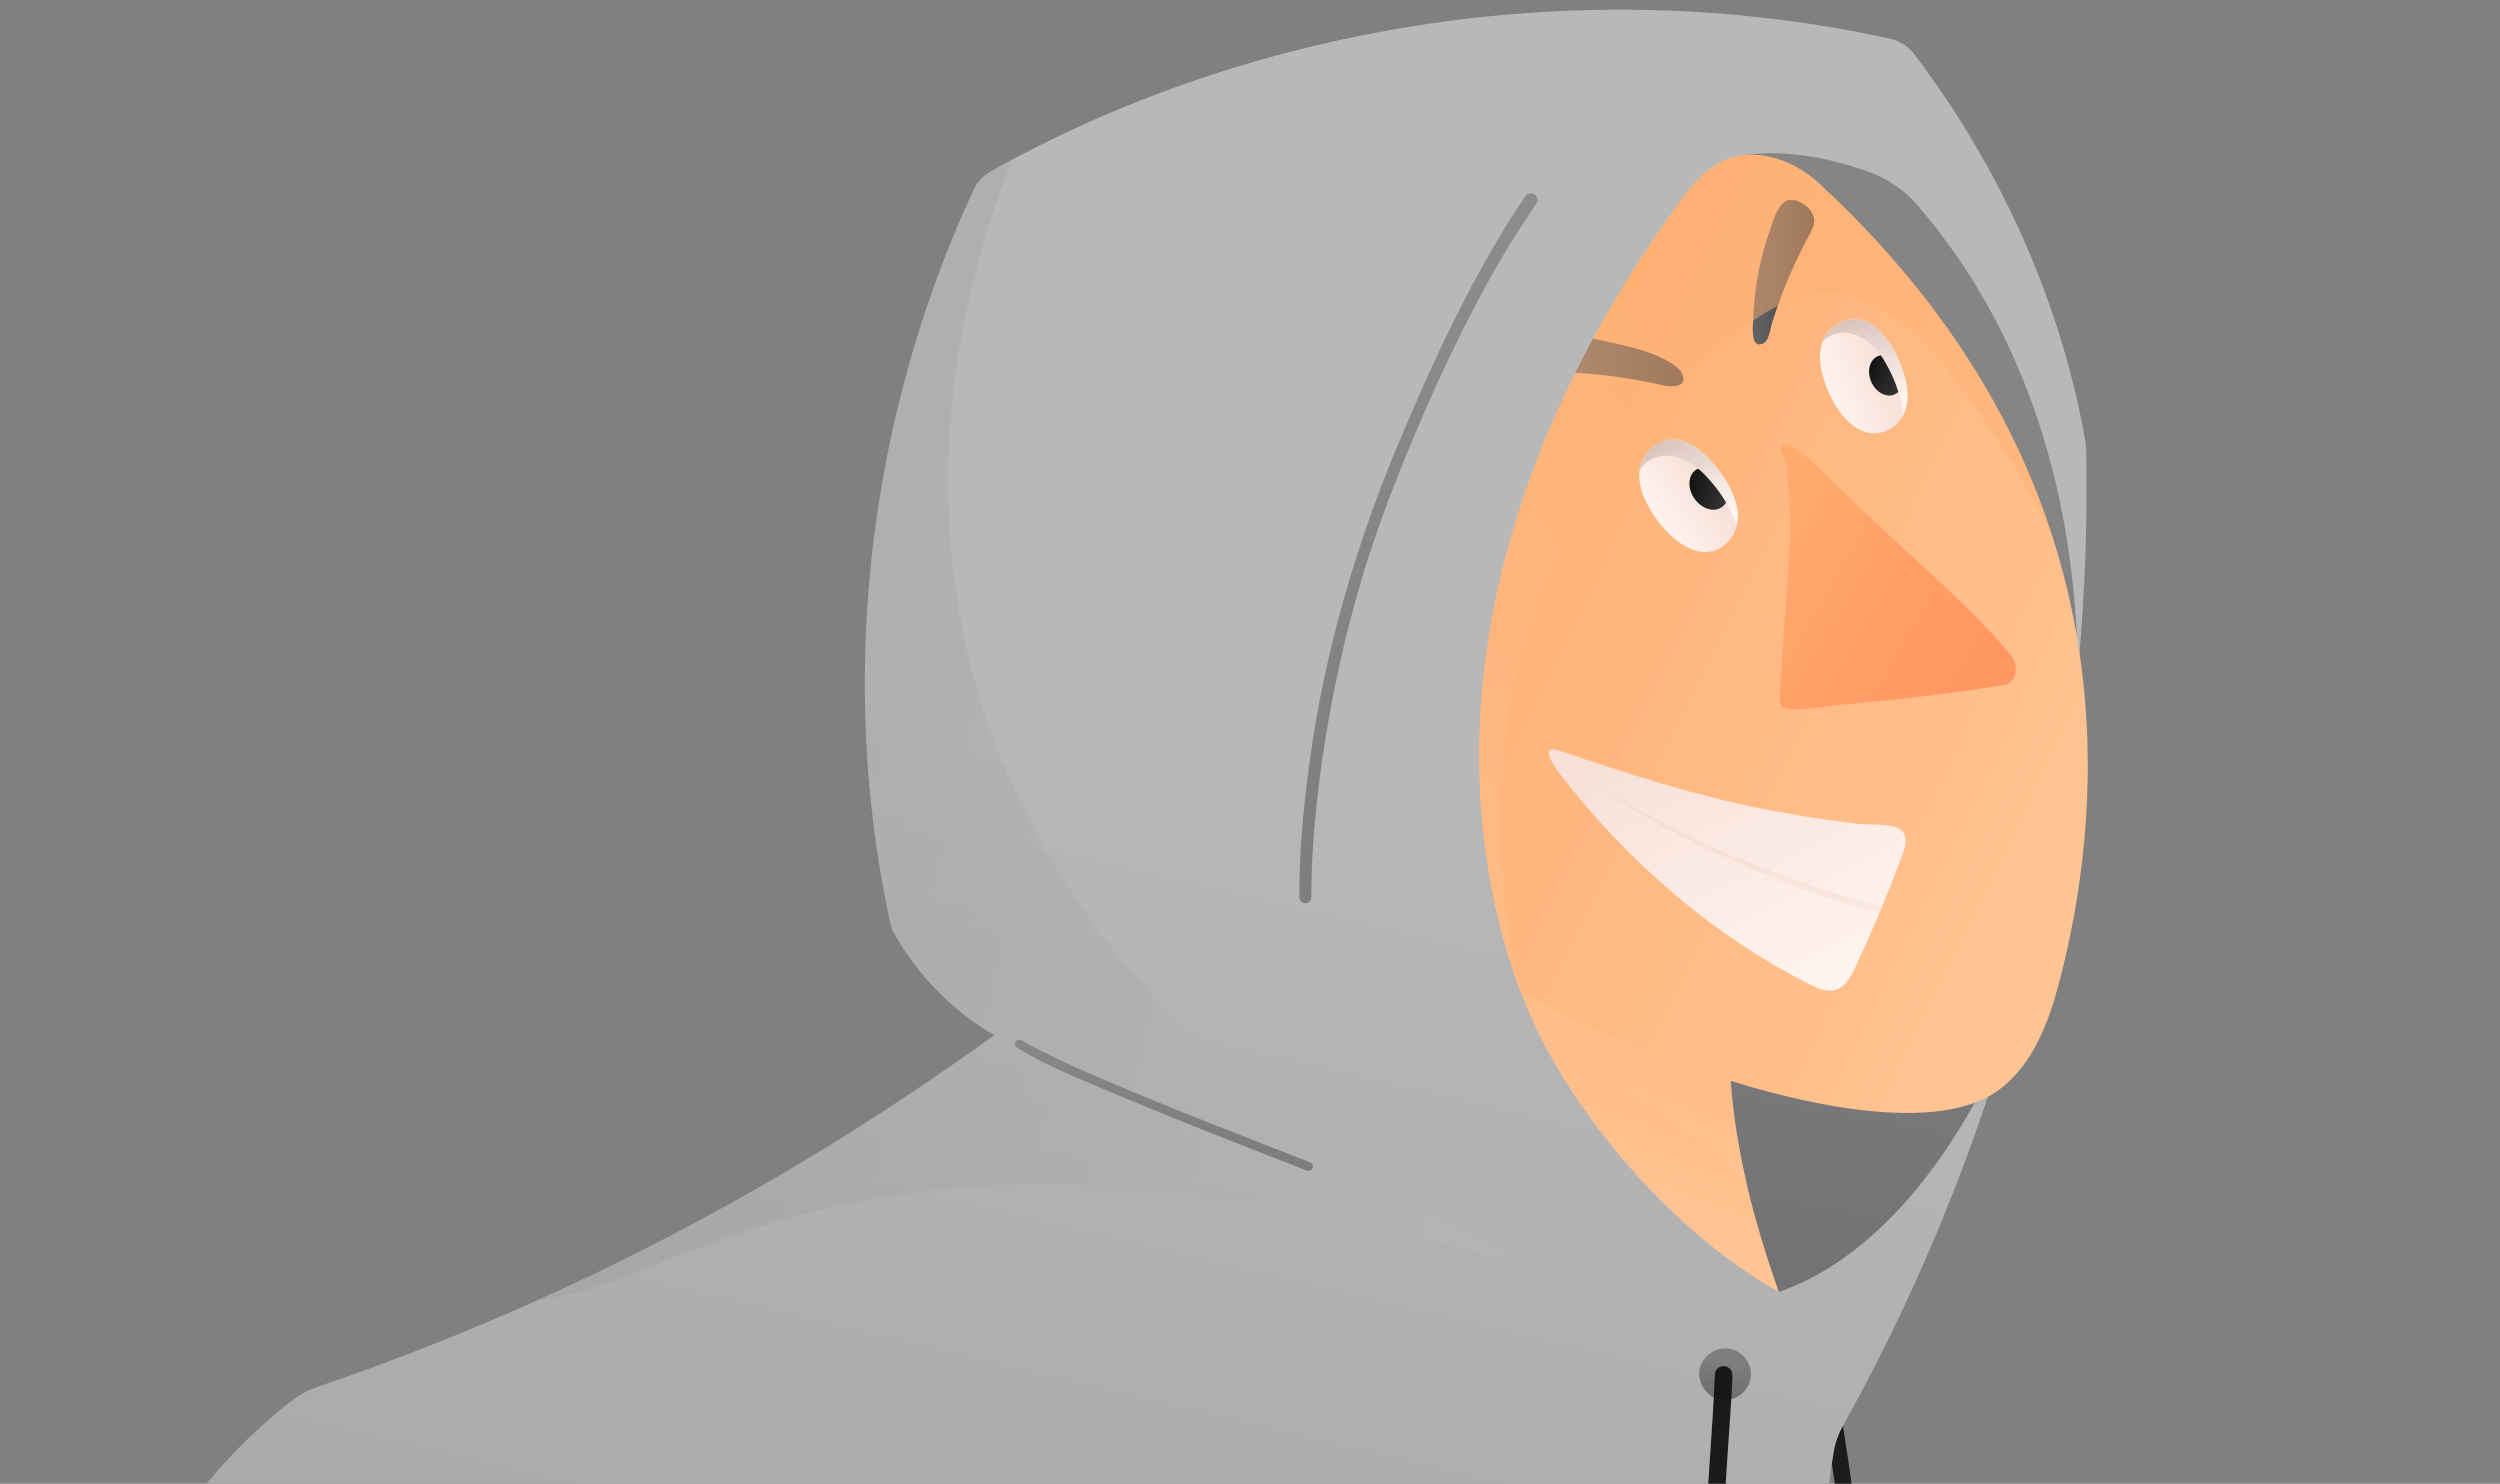 <svg width="123" height="73" viewBox="0 0 123 73" fill="none" xmlns="http://www.w3.org/2000/svg">
<rect x="0" y="0" width="123" height="73" fill="#808080" stroke="none"/>
<path opacity="0.97" d="M93.025 100.67C92.991 96.03 92.78 91.393 92.482 86.763C92.207 82.337 91.802 77.92 91.174 73.531C90.879 71.369 90.528 69.215 90.163 67.063C90.144 66.436 89.21 66.466 89.322 67.145C90.091 71.515 90.676 75.427 91.133 79.706C91.517 83.577 91.75 87.462 91.951 91.347C92.113 94.837 92.233 98.33 92.228 101.824C92.218 105.803 92.087 109.782 91.982 113.759C91.956 114.838 91.913 115.918 91.927 116.999C91.935 117.218 91.931 117.438 91.935 117.657C91.92 117.796 91.979 117.95 92.12 117.999C92.305 118.089 92.546 117.93 92.537 117.722C92.56 117.372 92.572 117.261 92.585 117.112C92.67 116.159 92.693 115.201 92.736 114.247C92.896 109.724 93.046 105.199 93.025 100.673V100.67Z" fill="url(#paint0_linear_28963_356184)"/>
<path d="M91.028 97.941C89.964 107.255 84.21 115.237 79.43 123.302C76.145 128.843 73.255 134.613 70.816 140.512C67.788 147.834 65.463 155.357 63.952 162.89C63.846 163.421 63.658 163.931 63.384 164.4C61.865 167.005 59.586 169.163 56.894 170.525C54.238 171.869 51.193 172.431 47.959 172.301C47.596 172.287 47.229 172.264 46.861 172.232C46.379 172.565 45.882 172.871 45.366 173.153C44.642 173.547 43.886 173.894 43.102 174.191C41.467 174.813 39.706 175.221 37.839 175.424C37.602 175.45 37.361 175.451 37.122 175.437C18.938 174.181 1.097 168.285 -14.059 158.186C-14.483 157.905 -14.831 157.52 -15.063 157.068C-18.983 149.441 -17.891 140.032 -14.917 131.937C-13.857 129.049 -12.579 126.251 -11.229 123.484C-8.679 118.261 -5.871 113.146 -3.774 107.728C-1.117 100.868 0.372 93.61 2.823 86.673C5.18 79.994 8.604 73.424 14.292 68.959C14.716 68.625 15.199 68.373 15.71 68.199C19.312 66.973 22.856 65.58 26.341 64.018C34.188 60.502 41.731 56.137 48.919 50.928C46.736 49.687 44.97 47.725 43.933 45.806C43.882 45.715 43.846 45.615 43.825 45.511C41.548 35.147 42.358 24.132 45.95 14.098C46.523 12.501 47.165 10.929 47.877 9.386C48.066 8.977 48.375 8.633 48.768 8.414C49.117 8.219 49.469 8.027 49.821 7.842C49.932 7.78 50.044 7.721 50.155 7.664C63.274 0.8 78.873 -1.21 92.988 1.906C93.461 2.01 93.882 2.276 94.175 2.662C98.519 8.355 101.448 15.102 102.591 21.666C102.622 21.843 102.638 22.023 102.643 22.203C102.959 38.759 98.912 55.379 90.669 70.159C90.46 70.536 90.311 70.943 90.232 71.366C88.652 80.079 92.035 89.104 91.026 97.936L91.028 97.941Z" fill="url(#paint1_linear_28963_356184)"/>
<path style="mix-blend-mode:multiply" opacity="0.26" d="M76.944 62.972C51.569 54.73 39.876 59.091 31.175 62.662C29.639 63.293 27.987 63.707 26.342 64.023C34.189 60.508 41.732 56.143 48.92 50.933C46.737 49.692 44.971 47.73 43.934 45.811C43.884 45.72 43.848 45.62 43.826 45.517C41.549 35.153 42.359 24.137 45.952 14.104C46.525 12.506 47.166 10.934 47.879 9.392C48.067 8.982 48.376 8.638 48.769 8.419C49.118 8.224 49.47 8.033 49.822 7.848C43.812 22.721 43.203 47.598 76.942 62.968L76.944 62.972Z" fill="url(#paint2_linear_28963_356184)"/>
<path style="mix-blend-mode:multiply" opacity="0.26" d="M78.854 63.738C78.212 63.497 77.575 63.24 76.943 62.972C77.58 63.227 78.217 63.483 78.854 63.738Z" fill="url(#paint3_linear_28963_356184)"/>
<path style="mix-blend-mode:multiply" opacity="0.63" d="M86.109 67.914C85.956 68.543 85.265 68.987 84.629 68.862C83.994 68.739 83.519 68.068 83.611 67.43C83.704 66.789 84.351 66.282 84.995 66.344C85.638 66.406 86.321 67.051 86.109 67.914Z" fill="url(#paint4_linear_28963_356184)"/>
<path style="mix-blend-mode:multiply" opacity="0.58" d="M85.816 7.634C87.549 7.35 89.8 7.679 91.946 8.456C92.862 8.786 93.685 9.341 94.322 10.078C99.797 16.413 102.138 24.575 102.232 33.026C102.387 46.999 95.909 60.688 87.516 63.56C81.628 54.766 79.776 43.277 82.358 33.015C83.333 29.138 84.914 25.438 85.947 21.575C86.981 17.713 88.177 13.215 85.818 7.634H85.816Z" fill="url(#paint5_linear_28963_356184)"/>
<path d="M87.515 63.561C83.141 61.123 78.681 56.399 76.131 51.667C75.73 50.926 75.376 50.182 75.079 49.449C74.437 47.872 73.937 46.245 73.572 44.588C73.702 44.383 73.846 44.193 74.006 44.018C74.34 43.653 74.727 43.352 75.146 43.105C78.522 45.035 81.875 47.008 85.169 48.989C84.889 52.211 85.254 55.294 85.93 58.21C86.359 60.063 86.916 61.85 87.514 63.561H87.515Z" fill="url(#paint6_linear_28963_356184)"/>
<path style="mix-blend-mode:multiply" opacity="0.53" d="M85.932 58.211C83.16 55.388 79.802 53.14 76.131 51.669C75.73 50.927 75.376 50.184 75.079 49.45C74.437 47.873 73.937 46.246 73.572 44.589C73.702 44.384 73.846 44.194 74.006 44.019C74.34 43.654 74.727 43.353 75.146 43.105C78.522 45.036 81.875 47.009 85.169 48.99C84.889 52.212 85.254 55.295 85.93 58.211H85.932Z" fill="url(#paint7_linear_28963_356184)"/>
<path d="M101.355 48.164C100.824 50.238 100.035 52.404 98.298 53.655C94.249 56.568 83.538 53.128 77.41 50.135C76.532 49.706 75.668 49.251 74.814 48.771C74.81 48.758 74.806 48.748 74.801 48.735C74.299 47.401 73.896 46.035 73.585 44.647C73.51 44.313 73.439 43.976 73.375 43.638V43.635C73.267 43.072 73.174 42.505 73.097 41.937C73.025 41.41 72.966 40.88 72.917 40.347C72.58 36.547 72.871 32.678 73.696 28.952C74.512 25.27 75.828 21.722 77.511 18.342C77.791 17.777 78.084 17.219 78.384 16.664C79.6 14.419 80.974 12.255 82.461 10.182C83.215 9.129 84.096 8.032 85.354 7.716C86.808 7.351 88.401 8.008 89.501 9.026C93.566 12.784 96.463 16.661 98.486 20.489C99.068 21.587 99.575 22.681 100.021 23.767C100.386 24.66 100.708 25.55 100.99 26.43C103.794 35.195 102.634 43.185 101.358 48.165L101.355 48.164Z" fill="url(#paint8_linear_28963_356184)"/>
<path d="M87.083 16.317C87.016 16.581 86.915 16.844 86.7 16.919C86.09 17.134 86.252 15.954 86.26 15.672C86.278 15.033 86.34 14.395 86.445 13.764C86.579 12.959 86.785 12.166 87.059 11.397C87.236 10.898 87.507 9.702 88.254 9.837C88.742 9.925 89.336 10.429 89.254 10.971C89.222 11.184 89.115 11.377 89.012 11.567C88.522 12.469 88.09 13.401 87.72 14.357C87.53 14.847 87.357 15.341 87.198 15.842C87.159 15.965 87.129 16.142 87.083 16.317Z" fill="url(#paint9_linear_28963_356184)"/>
<path d="M81.863 18.967C80.434 18.638 78.978 18.428 77.51 18.343C77.79 17.778 78.083 17.22 78.382 16.665C78.721 16.732 79.062 16.803 79.399 16.881C80.413 17.117 81.58 17.369 82.441 18.024C82.571 18.122 82.698 18.235 82.767 18.399C83.057 19.085 82.171 19.038 81.862 18.967H81.863Z" fill="url(#paint10_linear_28963_356184)"/>
<path style="mix-blend-mode:multiply" opacity="0.49" d="M100.988 26.428C99.623 23.707 98.012 21.107 96.179 18.677C94.627 16.617 92.605 14.52 90.026 14.437C87.729 14.361 85.814 16.02 84.109 17.562C70.677 29.726 73.88 44.633 74.814 48.772C74.811 48.761 74.808 48.749 74.801 48.736C74.299 47.402 73.896 46.036 73.585 44.648C73.51 44.314 73.439 43.977 73.375 43.639V43.636C73.267 43.073 73.174 42.506 73.097 41.938C73.025 41.411 72.966 40.88 72.917 40.348C72.58 36.548 72.871 32.679 73.696 28.953C74.512 25.271 75.828 21.723 77.511 18.343C77.791 17.778 78.084 17.22 78.384 16.665C79.6 14.42 80.974 12.256 82.461 10.183C83.215 9.13 84.096 8.033 85.354 7.717C86.808 7.352 88.401 8.009 89.501 9.027C93.566 12.785 96.463 16.662 98.486 20.49C99.068 21.588 99.575 22.682 100.021 23.767C100.386 24.662 100.708 25.55 100.99 26.431L100.988 26.428Z" fill="url(#paint11_linear_28963_356184)"/>
<path d="M76.935 38.326C77.603 39.174 78.303 39.996 79.037 40.788C81.904 43.886 85.273 46.537 89.049 48.436C89.44 48.632 89.884 48.827 90.305 48.703C90.781 48.562 91.051 48.069 91.263 47.619C91.683 46.73 92.083 45.831 92.466 44.924C92.51 44.819 92.556 44.713 92.599 44.606C92.957 43.742 93.299 42.871 93.625 41.992C93.849 41.387 93.772 41.042 93.533 40.844C93.095 40.485 92.112 40.611 91.41 40.529C89.588 40.318 87.773 40.02 85.977 39.64C82.839 38.972 79.82 37.98 76.784 36.952C75.504 36.518 76.697 38.023 76.935 38.324V38.326Z" fill="url(#paint12_linear_28963_356184)"/>
<path style="mix-blend-mode:multiply" d="M77.081 37.77C78.207 38.561 79.373 39.306 80.57 39.986C82.651 41.171 84.817 42.219 87.037 43.113C88.155 43.565 89.29 43.974 90.441 44.331C91.106 44.537 91.782 44.75 92.463 44.925C92.507 44.821 92.553 44.714 92.596 44.608C92.425 44.563 92.255 44.518 92.085 44.472C91.445 44.295 90.809 44.107 90.176 43.904C87.869 43.165 85.59 42.317 83.409 41.26C81.241 40.208 79.15 39 77.138 37.674C77.076 37.633 77.022 37.731 77.079 37.77H77.081Z" fill="url(#paint13_linear_28963_356184)"/>
<path d="M87.557 34.382C87.551 34.283 87.557 34.182 87.564 34.084C87.724 31.737 87.885 29.391 88.045 27.045C88.116 26.028 88.083 25.044 87.985 24.023C87.934 23.49 87.95 22.696 87.651 22.226C87.507 22 87.79 21.737 88.011 21.866C89.008 22.449 89.874 23.438 90.714 24.229C91.646 25.106 92.571 25.987 93.511 26.857C95.387 28.592 97.322 30.279 98.951 32.256C99.32 32.703 99.277 33.594 98.568 33.709C95.801 34.157 92.995 34.465 90.205 34.712C89.758 34.752 87.891 35.109 87.654 34.727C87.588 34.624 87.564 34.504 87.556 34.382H87.557Z" fill="url(#paint14_linear_28963_356184)"/>
<path d="M85.446 25.873C85.364 26.222 85.177 26.535 84.871 26.794C83.876 27.634 82.541 26.933 81.554 25.615C80.927 24.78 80.573 23.915 80.662 23.17C80.714 22.738 80.912 22.345 81.292 22.021C82.374 21.097 83.622 21.882 84.609 23.2C85.295 24.113 85.639 25.083 85.446 25.873Z" fill="url(#paint15_linear_28963_356184)"/>
<path d="M84.712 24.954C85.105 24.681 85.139 24.049 84.787 23.541C84.436 23.034 83.832 22.843 83.439 23.115C83.045 23.388 83.012 24.02 83.363 24.528C83.715 25.035 84.319 25.226 84.712 24.954Z" fill="url(#paint16_linear_28963_356184)"/>
<path style="mix-blend-mode:multiply" d="M85.444 25.873C85.195 25.067 84.728 24.334 84.182 23.695C83.851 23.309 83.483 22.951 83.04 22.707C82.598 22.463 82.078 22.346 81.59 22.464C81.205 22.558 80.848 22.816 80.658 23.168C80.711 22.736 80.909 22.343 81.289 22.019C82.371 21.096 83.618 21.88 84.606 23.198C85.292 24.111 85.636 25.081 85.442 25.871L85.444 25.873Z" fill="url(#paint17_linear_28963_356184)"/>
<path d="M93.624 20.449C93.466 20.754 93.215 21.001 92.863 21.17C91.719 21.716 90.605 20.749 89.963 19.287C89.557 18.362 89.418 17.473 89.674 16.8C89.823 16.41 90.103 16.091 90.541 15.88C91.789 15.275 92.799 16.302 93.441 17.762C93.885 18.776 93.991 19.76 93.624 20.449Z" fill="url(#paint18_linear_28963_356184)"/>
<path d="M93.215 19.407C93.621 19.229 93.765 18.663 93.537 18.143C93.309 17.623 92.795 17.346 92.389 17.523C91.983 17.701 91.839 18.267 92.067 18.787C92.295 19.307 92.809 19.585 93.215 19.407Z" fill="url(#paint19_linear_28963_356184)"/>
<path style="mix-blend-mode:multiply" d="M93.623 20.449C93.57 19.64 93.293 18.846 92.919 18.123C92.691 17.685 92.422 17.263 92.056 16.932C91.691 16.602 91.219 16.369 90.725 16.364C90.335 16.361 89.936 16.518 89.672 16.8C89.821 16.41 90.101 16.091 90.54 15.88C91.787 15.275 92.797 16.302 93.439 17.762C93.883 18.776 93.989 19.76 93.623 20.449Z" fill="url(#paint20_linear_28963_356184)"/>
<path style="mix-blend-mode:multiply" opacity="0.5" d="M75.578 9.634C75.452 9.454 75.149 9.472 75.044 9.666C74.897 9.881 74.751 10.095 74.609 10.313C74.029 11.187 73.507 12.098 72.988 13.01C71.537 15.607 70.294 18.313 69.13 21.047C66.84 26.352 65.162 31.938 64.408 37.675C64.117 39.82 63.917 41.981 63.93 44.148C63.937 44.514 64.502 44.55 64.516 44.148C64.507 41.738 64.782 39.218 65.098 37.071C65.517 34.262 66.118 31.478 66.918 28.754C67.596 26.388 68.687 23.554 69.535 21.552C70.61 18.994 71.783 16.474 73.117 14.04C73.644 13.074 74.204 12.126 74.807 11.204C75.018 10.868 75.236 10.537 75.457 10.208C75.578 10.041 75.745 9.827 75.578 9.634Z" fill="url(#paint21_linear_28963_356184)"/>
<path style="mix-blend-mode:multiply" opacity="0.5" d="M64.432 57.176C60.699 55.719 57.048 54.316 53.485 52.762C52.587 52.377 51.704 51.953 50.836 51.501C50.663 51.411 50.489 51.321 50.324 51.219C50.258 51.174 50.18 51.134 50.098 51.159C49.921 51.202 49.885 51.462 50.047 51.549C51.675 52.552 53.479 53.225 55.231 53.977C58.122 55.188 61.046 56.323 63.969 57.464C64.139 57.507 64.313 57.666 64.488 57.577C64.65 57.487 64.621 57.222 64.436 57.176H64.432Z" fill="url(#paint22_linear_28963_356184)"/>
<path opacity="0.97" d="M87.463 117.742C87.409 117.454 87.355 117.165 87.303 116.877C87.136 115.977 86.982 115.075 86.841 114.171C85.567 105.829 84.927 96.678 84.655 87.892C84.523 83.817 84.55 79.739 84.758 75.667C84.853 73.607 84.994 71.549 85.137 69.493C85.166 69.039 85.196 68.587 85.217 68.134C85.212 67.914 85.276 67.682 85.194 67.475C85.034 67.068 84.37 67.159 84.372 67.641C84.256 70.445 83.986 73.242 83.881 76.047C83.698 79.802 83.67 83.563 83.779 87.323C84.071 96.57 84.644 105.83 86.155 114.967C86.299 115.815 86.45 116.663 86.622 117.504C86.72 117.881 86.686 118.479 87.223 118.377C87.354 118.339 87.453 118.238 87.493 118.107C87.529 117.986 87.481 117.865 87.463 117.743V117.742Z" fill="url(#paint23_linear_28963_356184)"/>
<defs>
<linearGradient id="paint0_linear_28963_356184" x1="100.02" y1="95.326" x2="81.87" y2="89.275" gradientUnits="userSpaceOnUse">
<stop stop-color="#363636"/>
<stop offset="1" stop-color="#131313"/>
</linearGradient>
<linearGradient id="paint1_linear_28963_356184" x1="57.182" y1="33.985" x2="18.442" y2="197.337" gradientUnits="userSpaceOnUse">
<stop stop-color="#B8B8B8"/>
<stop offset="1" stop-color="#8C898C"/>
</linearGradient>
<linearGradient id="paint2_linear_28963_356184" x1="74.938" y1="43.77" x2="28.794" y2="33.962" gradientUnits="userSpaceOnUse">
<stop stop-color="#B8B8B8"/>
<stop offset="1" stop-color="#8C898C"/>
</linearGradient>
<linearGradient id="paint3_linear_28963_356184" x1="78.651" y1="63.514" x2="76.752" y2="63.111" gradientUnits="userSpaceOnUse">
<stop stop-color="#B8B8B8"/>
<stop offset="1" stop-color="#8C898C"/>
</linearGradient>
<linearGradient id="paint4_linear_28963_356184" x1="84.654" y1="68.851" x2="84.993" y2="66.927" gradientUnits="userSpaceOnUse">
<stop stop-color="#454347"/>
<stop offset="1" stop-color="#626163"/>
</linearGradient>
<linearGradient id="paint5_linear_28963_356184" x1="86.884" y1="63.11" x2="94.243" y2="21.329" gradientUnits="userSpaceOnUse">
<stop stop-color="#454347"/>
<stop offset="1" stop-color="#626163"/>
</linearGradient>
<linearGradient id="paint6_linear_28963_356184" x1="78.561" y1="59.471" x2="85.654" y2="40.167" gradientUnits="userSpaceOnUse">
<stop stop-color="#FFC493"/>
<stop offset="1" stop-color="#FFB073"/>
</linearGradient>
<linearGradient id="paint7_linear_28963_356184" x1="78.463" y1="54.905" x2="83.43" y2="41.388" gradientUnits="userSpaceOnUse">
<stop stop-color="#FFC493"/>
<stop offset="1" stop-color="#FFB073"/>
</linearGradient>
<linearGradient id="paint8_linear_28963_356184" x1="104.171" y1="39.509" x2="71.388" y2="23.583" gradientUnits="userSpaceOnUse">
<stop stop-color="#FFC493"/>
<stop offset="1" stop-color="#FFB073"/>
</linearGradient>
<linearGradient id="paint9_linear_28963_356184" x1="89.261" y1="13.386" x2="86.234" y2="13.386" gradientUnits="userSpaceOnUse">
<stop stop-color="#454347"/>
<stop offset="1" stop-color="#626163"/>
</linearGradient>
<linearGradient id="paint10_linear_28963_356184" x1="82.826" y1="17.836" x2="77.51" y2="17.836" gradientUnits="userSpaceOnUse">
<stop stop-color="#454347"/>
<stop offset="1" stop-color="#626163"/>
</linearGradient>
<linearGradient id="paint11_linear_28963_356184" x1="61.597" y1="40.46" x2="86.78" y2="23.671" gradientUnits="userSpaceOnUse">
<stop stop-color="#FFC493"/>
<stop offset="1" stop-color="#FFB073"/>
</linearGradient>
<linearGradient id="paint12_linear_28963_356184" x1="89.746" y1="48.989" x2="82.419" y2="33.918" gradientUnits="userSpaceOnUse">
<stop stop-color="#FFF4EF"/>
<stop offset="1" stop-color="#F6DFD7"/>
</linearGradient>
<linearGradient id="paint13_linear_28963_356184" x1="84.159" y1="49.729" x2="84.843" y2="40.944" gradientUnits="userSpaceOnUse">
<stop stop-color="#FFF4EF"/>
<stop offset="1" stop-color="#F6DFD7"/>
</linearGradient>
<linearGradient id="paint14_linear_28963_356184" x1="96.608" y1="33.376" x2="82.683" y2="25.339" gradientUnits="userSpaceOnUse">
<stop stop-color="#FF9762"/>
<stop offset="1" stop-color="#FFB073"/>
</linearGradient>
<linearGradient id="paint15_linear_28963_356184" x1="81.338" y1="25.589" x2="84.319" y2="23.563" gradientUnits="userSpaceOnUse">
<stop stop-color="#FFF4EF"/>
<stop offset="1" stop-color="#F6DFD7"/>
</linearGradient>
<linearGradient id="paint16_linear_28963_356184" x1="85.061" y1="24.236" x2="83.093" y2="23.85" gradientUnits="userSpaceOnUse">
<stop stop-color="#363636"/>
<stop offset="1" stop-color="#131313"/>
</linearGradient>
<linearGradient id="paint17_linear_28963_356184" x1="84.189" y1="25.644" x2="81.621" y2="21.547" gradientUnits="userSpaceOnUse">
<stop stop-color="#FFF4EF"/>
<stop offset="1" stop-color="#D7C2BB"/>
</linearGradient>
<linearGradient id="paint18_linear_28963_356184" x1="89.763" y1="19.243" x2="93.07" y2="18.02" gradientUnits="userSpaceOnUse">
<stop stop-color="#FFF4EF"/>
<stop offset="1" stop-color="#F6DFD7"/>
</linearGradient>
<linearGradient id="paint19_linear_28963_356184" x1="93.652" y1="18.86" x2="91.956" y2="18.069" gradientUnits="userSpaceOnUse">
<stop stop-color="#363636"/>
<stop offset="1" stop-color="#131313"/>
</linearGradient>
<linearGradient id="paint20_linear_28963_356184" x1="92.444" y1="19.962" x2="90.982" y2="15.51" gradientUnits="userSpaceOnUse">
<stop stop-color="#FFF4EF"/>
<stop offset="1" stop-color="#D7C2BB"/>
</linearGradient>
<linearGradient id="paint21_linear_28963_356184" x1="66.294" y1="44.806" x2="72.597" y2="9.023" gradientUnits="userSpaceOnUse">
<stop stop-color="#454347"/>
<stop offset="1" stop-color="#626163"/>
</linearGradient>
<linearGradient id="paint22_linear_28963_356184" x1="56.929" y1="56.295" x2="57.605" y2="52.461" gradientUnits="userSpaceOnUse">
<stop stop-color="#454347"/>
<stop offset="1" stop-color="#626163"/>
</linearGradient>
<linearGradient id="paint23_linear_28963_356184" x1="94.933" y1="95.791" x2="76.96" y2="89.8" gradientUnits="userSpaceOnUse">
<stop stop-color="#363636"/>
<stop offset="1" stop-color="#131313"/>
</linearGradient>
</defs>
</svg>

